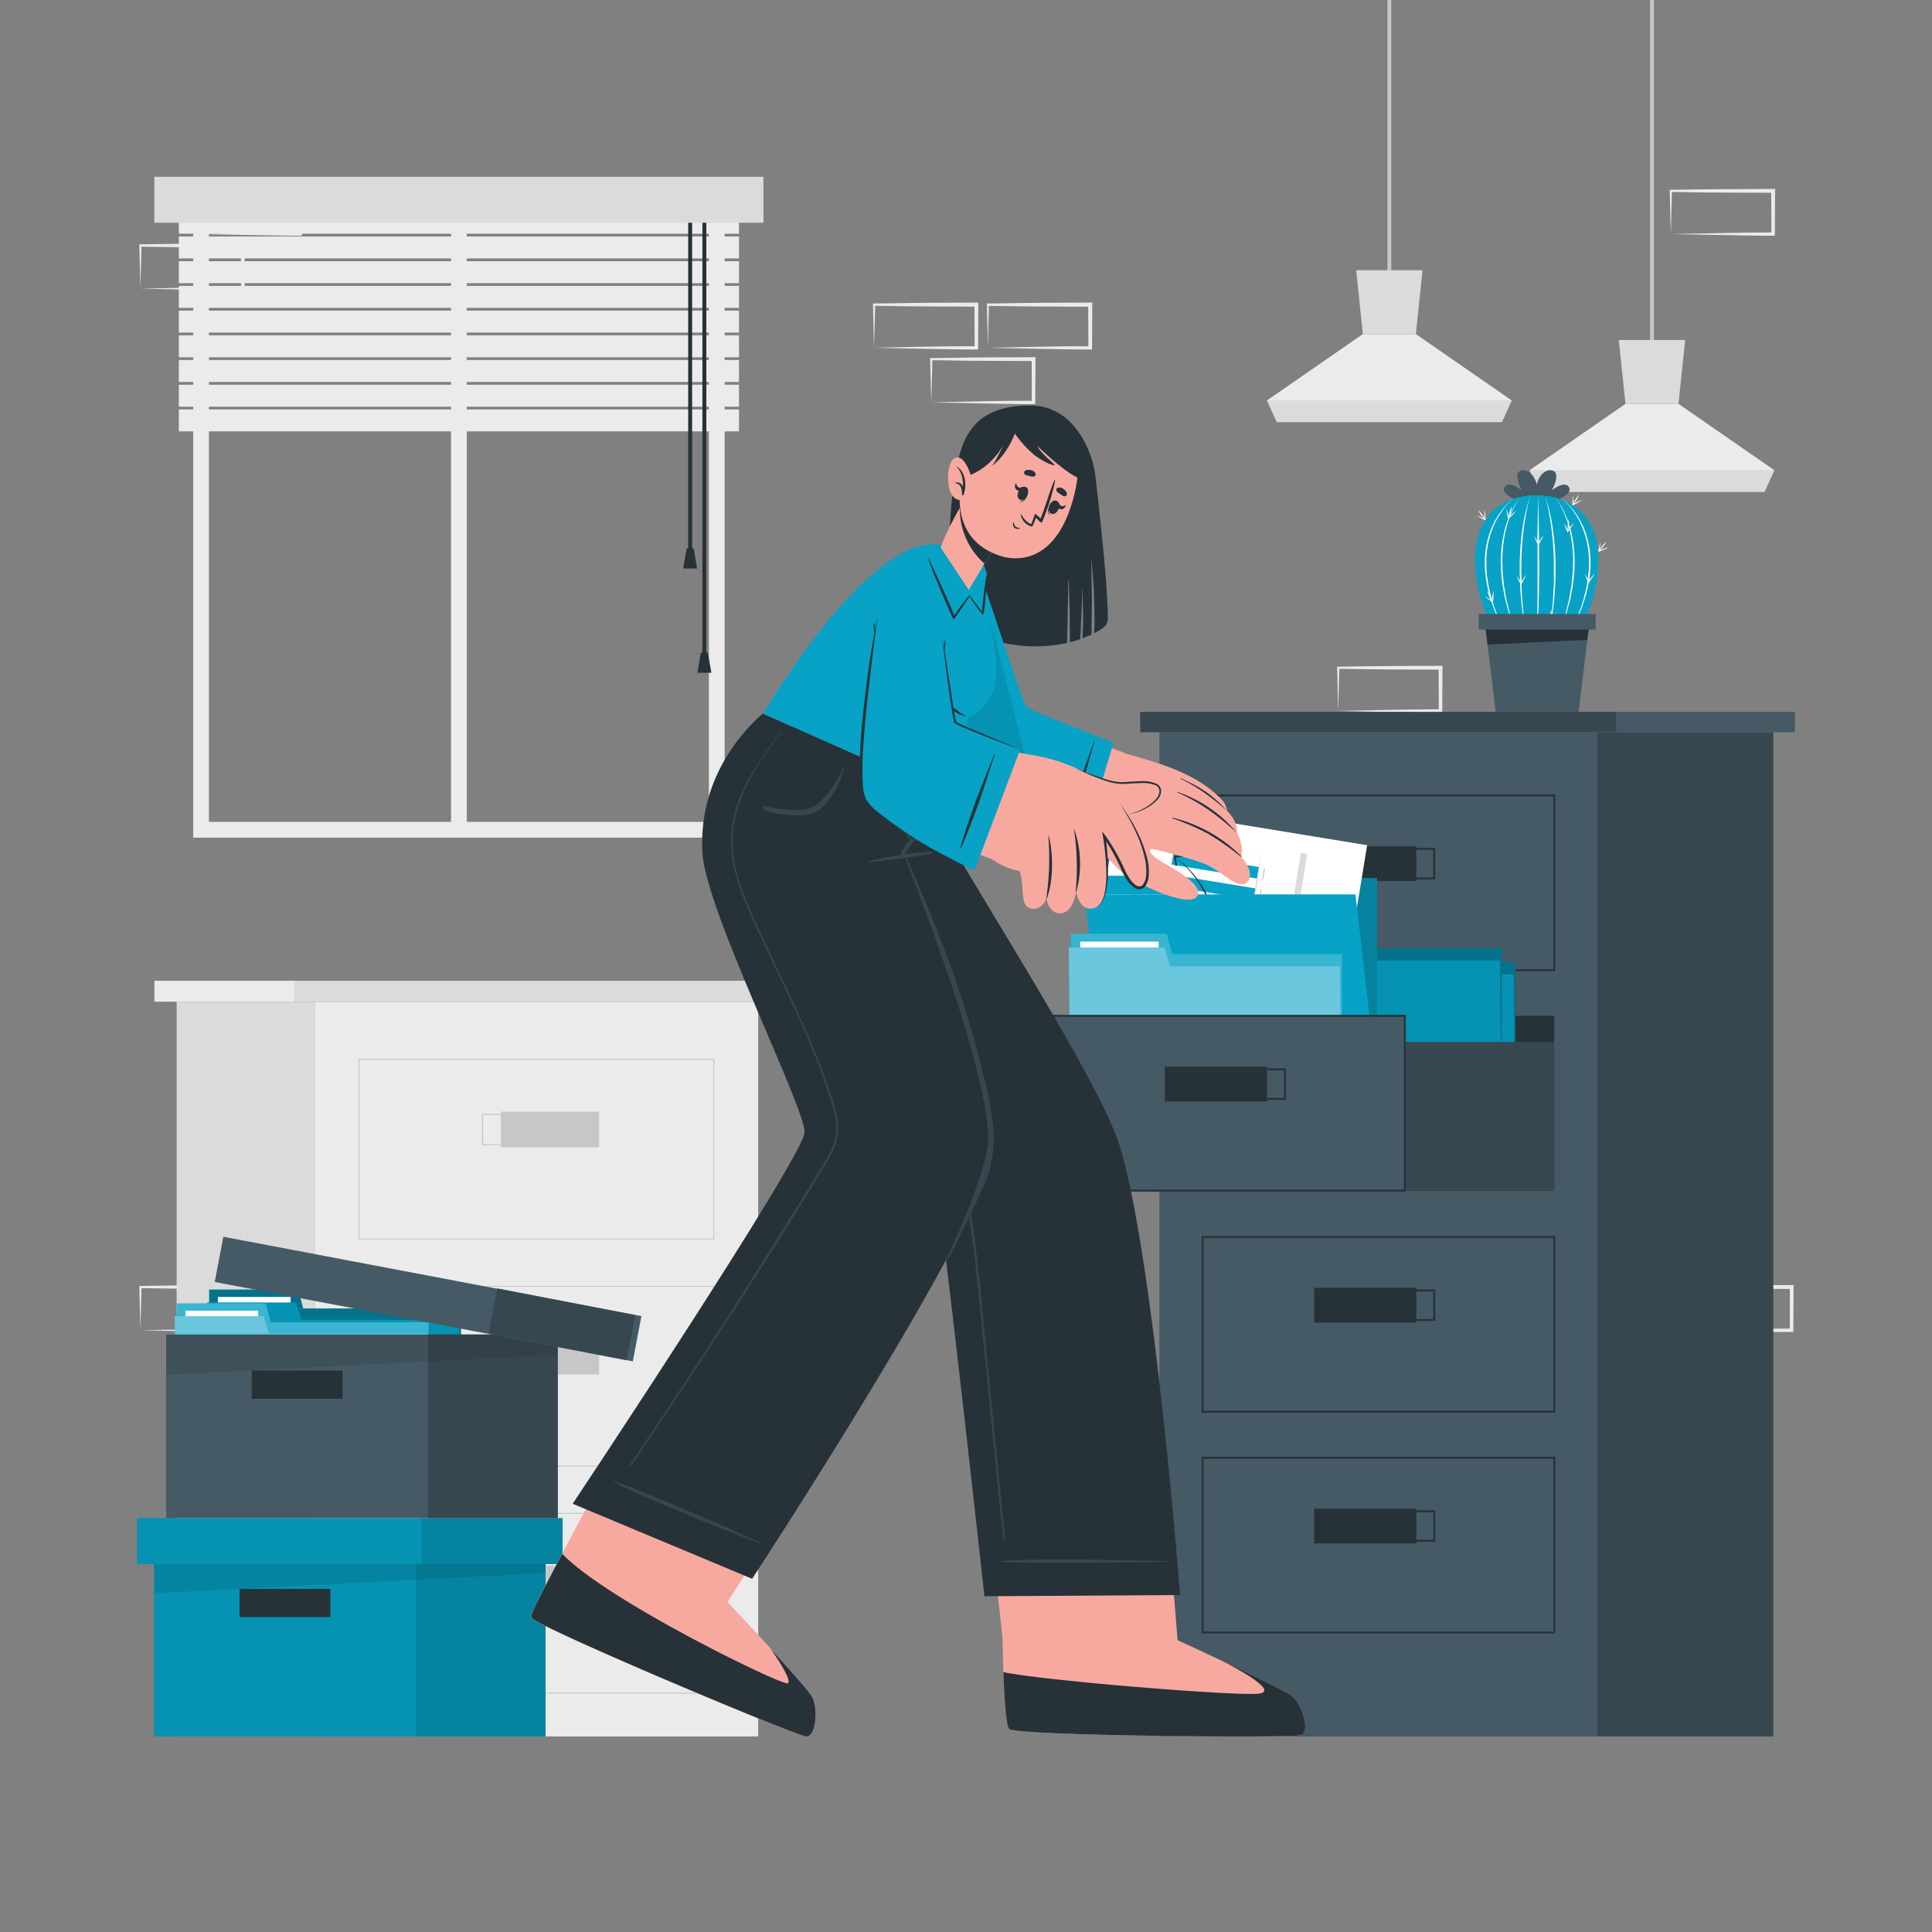 <svg xmlns="http://www.w3.org/2000/svg" viewBox="0 0 500 500"><rect x="0" y="0" width="500" height="500" fill="#808080" stroke="none"/><g id="freepik--background-complete--inject-5"><path d="M422.41,330.16l13.35-.28,6.58-.11c2.19,0,4.37,0,6.55,0l-.45.44L448.39,319l.5.5-13.24-.06c-4.42,0-8.83-.11-13.24-.17l.27-.27c0,1.83-.09,3.67-.13,5.54Zm0,0-.15-5.54c0-1.86-.11-3.75-.13-5.65v-.27h.28c4.41-.05,8.82-.16,13.24-.17l13.24-.06h.5v.5l-.06,11.19v.45h-.44c-2.23,0-4.47,0-6.7-.06l-6.66-.11Z" style="fill:#ebebeb"></path><path d="M437.18,344.27l13.35-.28,6.58-.11c2.19-.05,4.37,0,6.55-.05l-.45.44,0-11.19.5.5-13.24-.06c-4.41,0-8.83-.12-13.24-.17l.27-.27c0,1.83-.08,3.67-.13,5.54Zm0,0-.14-5.54c-.05-1.86-.12-3.75-.13-5.65v-.27h.28c4.41-.05,8.83-.16,13.24-.17l13.24-.06h.5v.5l-.06,11.19v.45h-.44c-2.23,0-4.47,0-6.7-.06l-6.66-.11Z" style="fill:#ebebeb"></path><path d="M226.2,90l13.36-.28,6.58-.11c2.19,0,4.36,0,6.54,0l-.44.44-.05-11.19.49.5-13.24-.06c-4.41,0-8.82-.11-13.24-.17l.28-.27c0,1.83-.09,3.67-.13,5.54Zm0,0-.14-5.53c0-1.87-.11-3.76-.13-5.66v-.27h.27c4.42,0,8.83-.16,13.24-.17l13.24-.06h.51v.5L253.13,90v.45h-.45c-2.23,0-4.46,0-6.69-.06l-6.66-.11Z" style="fill:#ebebeb"></path><path d="M241,104.13l13.35-.28,6.58-.11c2.19,0,4.36,0,6.55,0l-.45.44L267,92.94l.5.5-13.24-.06c-4.42,0-8.83-.11-13.24-.17l.27-.27c0,1.83-.09,3.67-.13,5.54Zm0,0-.15-5.54c0-1.86-.11-3.75-.13-5.65v-.27H241c4.41,0,8.82-.16,13.24-.17l13.24-.06h.5v.5l-.06,11.19v.45h-.44c-2.24,0-4.47,0-6.7-.06l-6.66-.11Z" style="fill:#ebebeb"></path><path d="M255.69,90,269,89.74l6.58-.11c2.19,0,4.37,0,6.55,0l-.45.44-.05-11.19.5.5-13.24-.06c-4.41,0-8.83-.11-13.24-.17l.27-.27c0,1.83-.08,3.67-.13,5.54Zm0,0-.14-5.53c-.05-1.87-.12-3.76-.13-5.66v-.27h.28c4.41,0,8.83-.16,13.24-.17l13.24-.06h.5v.5L282.62,90v.45h-.44c-2.23,0-4.47,0-6.69-.06l-6.67-.11Z" style="fill:#ebebeb"></path><path d="M36.34,344.27,49.7,344l6.58-.11c2.18-.05,4.36,0,6.54-.05l-.44.44-.06-11.19.5.5-13.24-.06c-4.41,0-8.83-.12-13.24-.17l.27-.27c0,1.83-.08,3.67-.13,5.54Zm0,0-.14-5.54c-.05-1.86-.11-3.75-.13-5.65v-.27h.27c4.41-.05,8.83-.16,13.24-.17l13.24-.06h.5v.5l0,11.19v.45h-.45c-2.23,0-4.47,0-6.69-.06l-6.66-.11Z" style="fill:#ebebeb"></path><path d="M346.32,184l13.36-.28,6.58-.11c2.19,0,4.36,0,6.55-.06l-.45.45-.05-11.19.5.5-13.24-.06c-4.42,0-8.83-.12-13.25-.17l.28-.27c0,1.83-.09,3.67-.13,5.54Zm0,0-.14-5.54c0-1.86-.11-3.75-.13-5.65v-.27h.27c4.42-.05,8.83-.16,13.25-.17l13.24-.06h.5v.5L373.25,184v.45h-.44c-2.24,0-4.47,0-6.7-.06l-6.66-.11Z" style="fill:#ebebeb"></path><path d="M51.11,60.59l13.36-.28,6.58-.11c2.19-.05,4.36,0,6.54-.05l-.44.44L77.09,49.4l.5.5-13.24-.06c-4.41,0-8.82-.11-13.24-.17l.28-.27c0,1.83-.09,3.68-.14,5.54Zm0,0L51,55.06c0-1.87-.11-3.76-.13-5.66v-.27h.27c4.42-.05,8.83-.16,13.24-.16l13.24-.07h.51v.5l0,11.19V61h-.45c-2.23,0-4.47,0-6.69-.06l-6.66-.11Z" style="fill:#ebebeb"></path><path d="M36.34,74.7l13.36-.28,6.58-.11c2.18,0,4.36,0,6.54,0l-.44.44-.06-11.19.5.5L49.58,64c-4.41,0-8.83-.11-13.24-.17l.27-.27c0,1.83-.08,3.67-.13,5.54Zm0,0-.14-5.53c-.05-1.87-.11-3.76-.13-5.66v-.27h.27c4.41-.05,8.83-.16,13.24-.16L62.82,63h.5v.5l0,11.19v.45h-.45c-2.23,0-4.47,0-6.69-.06L49.47,75Z" style="fill:#ebebeb"></path><path d="M432.41,60.59l13.35-.28,6.58-.11c2.19-.05,4.37,0,6.55-.05l-.45.44-.05-11.19.5.5-13.24-.06c-4.42,0-8.83-.11-13.24-.17l.27-.27c0,1.83-.09,3.68-.13,5.54Zm0,0-.15-5.53c0-1.87-.11-3.76-.13-5.66v-.27h.28c4.41-.05,8.82-.16,13.24-.16l13.24-.07h.5v.5l-.06,11.19V61h-.44c-2.23,0-4.47,0-6.7-.06l-6.66-.11Z" style="fill:#ebebeb"></path><rect x="427.03" width="1" height="91.16" style="fill:#c7c7c7"></rect><polygon points="395.88 121.68 398.42 127.27 456.65 127.27 459.19 121.68 434.4 104.52 420.67 104.52 395.88 121.68" style="fill:#ebebeb"></polygon><polygon points="418.94 87.99 420.67 104.52 434.4 104.52 436.12 87.99 418.94 87.99" style="fill:#dbdbdb"></polygon><polygon points="395.88 121.68 398.43 127.28 456.65 127.28 459.19 121.68 395.88 121.68" style="fill:#dbdbdb"></polygon><rect x="359.06" width="1" height="73.1" style="fill:#c7c7c7"></rect><polygon points="327.91 103.62 330.45 109.22 388.68 109.22 391.22 103.62 366.43 86.46 352.7 86.46 327.91 103.62" style="fill:#ebebeb"></polygon><polygon points="350.98 69.93 352.7 86.46 366.43 86.46 368.15 69.93 350.98 69.93" style="fill:#dbdbdb"></polygon><polygon points="327.91 103.62 330.46 109.22 388.68 109.22 391.22 103.62 327.91 103.62" style="fill:#dbdbdb"></polygon><rect x="81.45" y="259.24" width="114.78" height="190.15" transform="translate(277.67 708.64) rotate(180)" style="fill:#ebebeb"></rect><rect x="76.34" y="253.83" width="125" height="5.42" transform="translate(277.67 513.07) rotate(180)" style="fill:#dbdbdb"></rect><rect x="39.95" y="253.83" width="36.38" height="5.42" transform="translate(116.29 513.07) rotate(180)" style="fill:#ebebeb"></rect><rect x="45.71" y="259.24" width="35.73" height="190.15" transform="translate(127.16 708.64) rotate(180)" style="fill:#dbdbdb"></rect><path d="M184.86,379.55H92.81V332.79h92.05Zm-91.8-.25h91.55V333H93.06Z" style="fill:#c7c7c7"></path><rect x="129.62" y="346.45" width="25.42" height="9.26" transform="translate(284.66 702.16) rotate(180)" style="fill:#c7c7c7"></rect><path d="M150.4,355.14H124.73V347H150.4ZM125,354.89h25.17v-7.62H125Z" style="fill:#c7c7c7"></path><path d="M184.86,438.31H92.81V391.55h92.05Zm-91.8-.25h91.55V391.8H93.06Z" style="fill:#c7c7c7"></path><rect x="129.62" y="405.21" width="25.42" height="9.26" transform="translate(284.66 819.68) rotate(180)" style="fill:#c7c7c7"></rect><path d="M150.4,413.9H124.73v-8.12H150.4ZM125,413.65h25.17V406H125Z" style="fill:#c7c7c7"></path><path d="M184.86,320.79H92.81V274h92.05Zm-91.8-.25h91.55V274.28H93.06Z" style="fill:#c7c7c7"></path><rect x="129.62" y="287.69" width="25.42" height="9.26" transform="translate(284.66 584.64) rotate(180)" style="fill:#c7c7c7"></rect><path d="M150.4,296.38H124.73v-8.11H150.4ZM125,296.13h25.17v-7.61H125Z" style="fill:#c7c7c7"></path><path d="M187.54,216.78H50V46.56H187.54ZM54.07,212.7H183.46V50.64H54.07Z" style="fill:#ebebeb"></path><rect x="116.73" y="51.71" width="4.08" height="163.04" style="fill:#ebebeb"></rect><rect x="46.29" y="54.81" width="144.96" height="5.68" style="fill:#ebebeb"></rect><rect x="46.29" y="61.2" width="144.96" height="5.68" style="fill:#ebebeb"></rect><rect x="46.29" y="67.6" width="144.96" height="5.68" style="fill:#ebebeb"></rect><rect x="46.29" y="73.99" width="144.96" height="5.68" style="fill:#ebebeb"></rect><rect x="46.29" y="80.39" width="144.96" height="5.68" style="fill:#ebebeb"></rect><rect x="46.29" y="86.78" width="144.96" height="5.68" style="fill:#ebebeb"></rect><rect x="46.29" y="93.17" width="144.96" height="5.68" style="fill:#ebebeb"></rect><rect x="46.29" y="99.57" width="144.96" height="5.68" style="fill:#ebebeb"></rect><rect x="46.29" y="105.96" width="144.96" height="5.68" style="fill:#ebebeb"></rect><rect x="178.1" y="53.66" width="1.02" height="88.73" style="fill:#263238"></rect><polygon points="180.42 147.14 176.8 147.14 177.71 141.94 179.52 141.94 180.42 147.14" style="fill:#263238"></polygon><rect x="181.78" y="53.66" width="1.02" height="116.63" style="fill:#263238"></rect><polygon points="184.1 174.11 180.48 174.11 181.38 168.91 183.19 168.91 184.1 174.11" style="fill:#263238"></polygon><rect x="39.95" y="45.76" width="157.62" height="11.89" style="fill:#dbdbdb"></rect></g><g id="freepik--filling-cabinet--inject-5"><rect x="300.05" y="189.5" width="113.35" height="259.9" style="fill:#455a64"></rect><rect x="295.08" y="184.23" width="123.28" height="5.27" style="fill:#37474f"></rect><rect x="418.37" y="184.23" width="46.17" height="5.27" style="fill:#455a64"></rect><rect x="413.4" y="189.5" width="45.53" height="259.9" style="fill:#37474f"></rect><path d="M402.48,365.6H311V319.87h91.51Zm-91-.5H402V320.37H311.47Z" style="fill:#263238"></path><rect x="340.1" y="333.29" width="26.45" height="9" style="fill:#263238"></rect><path d="M371.43,341.87H344.48v-8.15h26.95Zm-26.45-.5h25.95v-7.15H345Z" style="fill:#263238"></path><path d="M402.48,422.74H311V377h91.51Zm-91-.5H402V377.51H311.47Z" style="fill:#263238"></path><rect x="340.1" y="390.43" width="26.45" height="9" style="fill:#263238"></rect><path d="M371.43,399H344.48v-8.14h26.95ZM345,398.5h25.95v-7.14H345Z" style="fill:#263238"></path><path d="M402.48,251.32H311V205.6h91.51Zm-91-.5H402V206.1H311.47Z" style="fill:#263238"></path><rect x="340.1" y="219.01" width="26.45" height="9" style="fill:#263238"></rect><path d="M371.43,227.59H344.48v-8.15h26.95Zm-26.45-.5h25.95v-7.15H345Z" style="fill:#263238"></path><rect x="350.64" y="267.64" width="12.34" height="5.2" style="fill:#fff"></rect><rect x="350.64" y="268.79" width="12.34" height="0.5" style="fill:#07A2C6"></rect><rect x="350.64" y="271.18" width="12.34" height="0.5" style="fill:#07A2C6"></rect><rect x="322.01" y="262.9" width="80.22" height="45.23" style="fill:#263238"></rect><rect x="322.05" y="249.03" width="70.14" height="50.84" style="fill:#07A2C6"></rect><polygon points="346.83 243.76 322.05 243.76 322.05 249.03 348.26 249.03 346.83 243.76" style="fill:#07A2C6"></polygon><g style="opacity:0.3"><rect x="322.05" y="249.03" width="70.14" height="50.84"></rect><polygon points="346.83 243.76 322.05 243.76 322.05 249.03 348.26 249.03 346.83 243.76"></polygon></g><rect x="324.48" y="245.82" width="20.27" height="3.06" style="fill:#fff"></rect><polygon points="392.19 299.87 322.05 299.87 321.54 252.18 391.68 252.18 392.19 299.87" style="fill:#07A2C6"></polygon><polygon points="346.27 247.35 321.49 247.35 321.54 252.18 347.75 252.18 346.27 247.35" style="fill:#07A2C6"></polygon><g style="opacity:0.1"><polygon points="392.19 299.87 322.05 299.87 321.54 252.18 391.68 252.18 392.19 299.87"></polygon><polygon points="346.27 247.35 321.49 247.35 321.54 252.18 347.75 252.18 346.27 247.35"></polygon></g><rect x="318.54" y="245.44" width="70.14" height="50.84" style="fill:#07A2C6"></rect><polygon points="343.32 240.18 318.54 240.18 318.54 245.44 344.74 245.44 343.32 240.18" style="fill:#07A2C6"></polygon><g style="opacity:0.3"><rect x="318.54" y="245.44" width="70.14" height="50.84"></rect><polygon points="343.32 240.18 318.54 240.18 318.54 245.44 344.74 245.44 343.32 240.18"></polygon></g><rect x="320.97" y="242.23" width="20.27" height="3.06" style="fill:#fff"></rect><polygon points="388.68 296.28 318.54 296.28 318.03 248.59 388.17 248.59 388.68 296.28" style="fill:#07A2C6"></polygon><polygon points="342.76 243.77 317.98 243.77 318.03 248.59 344.24 248.59 342.76 243.77" style="fill:#07A2C6"></polygon><g style="opacity:0.1"><polygon points="388.68 296.28 318.54 296.28 318.03 248.59 388.17 248.59 388.68 296.28"></polygon><polygon points="342.76 243.77 317.98 243.77 318.03 248.59 344.24 248.59 342.76 243.77"></polygon></g><rect x="286.25" y="227.25" width="70.14" height="50.84" style="fill:#07A2C6"></rect><polygon points="311.03 221.99 286.25 221.99 286.25 227.25 312.45 227.25 311.03 221.99" style="fill:#07A2C6"></polygon><g style="opacity:0.2"><rect x="286.25" y="227.25" width="70.14" height="50.84"></rect><polygon points="311.03 221.99 286.25 221.99 286.25 227.25 312.45 227.25 311.03 221.99"></polygon></g><rect x="288.69" y="223.58" width="20.27" height="3.06" style="fill:#fff"></rect><rect x="292.12" y="205.93" width="50.82" height="65.24" transform="translate(30.79 513.35) rotate(-80.7)" style="fill:#fff"></rect><polygon points="295.9 255.13 299.06 235.53 302.31 215.94 299.15 235.54 295.9 255.13" style="fill:#c7c7c7"></polygon><polygon points="297.49 255.39 300.65 235.79 303.91 216.21 300.75 235.81 297.49 255.39" style="fill:#c7c7c7"></polygon><polygon points="299.09 255.65 302.25 236.05 305.51 216.47 302.35 236.07 299.09 255.65" style="fill:#c7c7c7"></polygon><polygon points="300.69 255.91 303.85 236.31 307.11 216.73 303.95 236.33 300.69 255.91" style="fill:#c7c7c7"></polygon><polygon points="302.29 256.18 305.45 236.57 308.71 216.99 305.55 236.59 302.29 256.18" style="fill:#c7c7c7"></polygon><polygon points="303.88 256.44 307.05 236.84 310.3 217.25 307.14 236.85 303.88 256.44" style="fill:#c7c7c7"></polygon><polygon points="305.48 256.7 308.64 237.1 311.9 217.51 308.74 237.12 305.48 256.7" style="fill:#c7c7c7"></polygon><polygon points="307.08 256.96 310.24 237.36 313.5 217.78 310.34 237.38 307.08 256.96" style="fill:#c7c7c7"></polygon><polygon points="308.68 257.22 311.84 237.62 315.1 218.04 311.94 237.64 308.68 257.22" style="fill:#c7c7c7"></polygon><polygon points="310.28 257.48 313.44 237.88 316.69 218.3 313.54 237.9 310.28 257.48" style="fill:#c7c7c7"></polygon><polygon points="311.87 257.75 315.03 238.15 318.29 218.56 315.13 238.16 311.87 257.75" style="fill:#c7c7c7"></polygon><polygon points="313.47 258.01 316.63 238.41 319.89 218.82 316.73 238.42 313.47 258.01" style="fill:#c7c7c7"></polygon><polygon points="315.07 258.27 318.23 238.67 321.49 219.09 318.33 238.69 315.07 258.27" style="fill:#c7c7c7"></polygon><polygon points="316.67 258.53 319.83 238.93 323.09 219.35 319.93 238.95 316.67 258.53" style="fill:#c7c7c7"></polygon><polygon points="318.27 258.79 321.43 239.19 324.68 219.61 321.52 239.21 318.27 258.79" style="fill:#c7c7c7"></polygon><rect x="316.19" y="249.52" width="3.01" height="6.8" transform="translate(16.74 525.55) rotate(-80.7)" style="fill:#07A2C6"></rect><rect x="315.31" y="241.9" width="3.01" height="10.42" transform="translate(21.74 519.82) rotate(-80.7)" style="fill:#07A2C6"></rect><rect x="314.21" y="234.04" width="3.01" height="14.48" transform="translate(26.58 513.84) rotate(-80.7)" style="fill:#07A2C6"></rect><rect x="314.25" y="227.51" width="3.01" height="16.22" transform="translate(32.19 509.14) rotate(-80.7)" style="fill:#07A2C6"></rect><rect x="313.62" y="220.19" width="3.01" height="19.33" transform="translate(37.35 503.68) rotate(-80.7)" style="fill:#07A2C6"></rect><rect x="313.01" y="212.9" width="3.01" height="22.39" transform="translate(42.52 498.24) rotate(-80.7)" style="fill:#07A2C6"></rect><path d="M295,253.88l6.35,1,6.35,1q6.35,1,12.68,2l-.21.15,1.55-9.53,1.58-9.52,1.63-9.52,1.67-9.52-1.46,9.55-1.5,9.54-1.53,9.54-1.57,9.52,0,.19-.19,0c-4.22-.7-8.45-1.4-12.67-2.13L301.27,255Z" style="fill:#c7c7c7"></path><rect x="321.02" y="253.57" width="3.01" height="0.27" transform="matrix(0.16, -0.99, 0.99, 0.16, 20.02, 530.98)" style="fill:#c7c7c7"></rect><rect x="321.92" y="248.06" width="3.01" height="0.27" transform="translate(26.21 527.25) rotate(-80.7)" style="fill:#c7c7c7"></rect><rect x="322.82" y="242.55" width="3.01" height="0.27" transform="matrix(0.16, -0.99, 0.99, 0.16, 32.41, 523.52)" style="fill:#c7c7c7"></rect><rect x="323.73" y="237.04" width="3.01" height="0.27" transform="translate(38.61 519.79) rotate(-80.7)" style="fill:#c7c7c7"></rect><rect x="324.63" y="231.52" width="3.01" height="0.27" transform="translate(44.81 516.06) rotate(-80.7)" style="fill:#c7c7c7"></rect><rect x="325.53" y="226.01" width="3.01" height="0.27" transform="translate(51 512.33) rotate(-80.7)" style="fill:#c7c7c7"></rect><path d="M315,253.66a36.12,36.12,0,0,0,.38-4.39,43.26,43.26,0,0,0-.07-4.41,37.12,37.12,0,0,0-1.53-8.63,29.7,29.7,0,0,0-3.69-7.93l-.3-.46-.32-.45-.66-.88c-.47-.56-.91-1.15-1.43-1.67a30.47,30.47,0,0,0-3.2-3l0,0A26.3,26.3,0,0,1,312.58,232a28.1,28.1,0,0,1,1.6,4.14,35.6,35.6,0,0,1,1.46,8.75A36.14,36.14,0,0,1,315,253.66Z" style="fill:#263238"></path><polygon points="306.38 221.31 306.42 221.74 304.31 221.92 304.64 224.01 304.21 224.07 303.81 221.53 306.38 221.31" style="fill:#263238"></polygon><rect x="313.43" y="240.44" width="41.4" height="1.68" transform="translate(626.25 -49.46) rotate(99.3)" style="fill:#dbdbdb"></rect><rect x="325.19" y="250.05" width="23.31" height="1.68" transform="translate(638.88 -40.97) rotate(99.3)" style="fill:#dbdbdb"></rect><rect x="281.63" y="233.75" width="23.31" height="1.68" transform="translate(572.19 -16.93) rotate(99.3)" style="fill:#dbdbdb"></rect><polygon points="356.2 278.09 286.07 278.09 280.66 231.47 350.79 231.47 356.2 278.09" style="fill:#07A2C6"></polygon><polygon points="304.88 226.64 280.1 226.64 280.66 231.47 306.86 231.47 304.88 226.64" style="fill:#07A2C6"></polygon><rect x="277.15" y="246.89" width="70.14" height="50.84" style="fill:#07A2C6"></rect><polygon points="301.93 241.62 277.14 241.62 277.14 246.89 303.35 246.89 301.93 241.62" style="fill:#07A2C6"></polygon><g style="opacity:0.2"><rect x="277.15" y="246.89" width="70.14" height="50.84" style="fill:#fff"></rect><polygon points="301.93 241.62 277.14 241.62 277.14 246.89 303.35 246.89 301.93 241.62" style="fill:#fff"></polygon></g><rect x="279.58" y="243.68" width="20.27" height="3.06" style="fill:#fff"></rect><polygon points="347.28 297.73 277.14 297.73 276.64 250.04 346.77 250.04 347.28 297.73" style="fill:#07A2C6"></polygon><polygon points="301.36 245.21 276.58 245.21 276.64 250.04 302.84 250.04 301.36 245.21" style="fill:#07A2C6"></polygon><g style="opacity:0.4"><polygon points="347.28 297.73 277.14 297.73 276.64 250.04 346.77 250.04 347.28 297.73" style="fill:#fff"></polygon><polygon points="301.36 245.21 276.58 245.21 276.64 250.04 302.84 250.04 301.36 245.21" style="fill:#fff"></polygon></g><rect x="272.58" y="262.9" width="91.01" height="45.23" style="fill:#455a64"></rect><path d="M363.83,308.38h-91.5V262.65h91.5Zm-91-.5h90.5V263.15h-90.5Z" style="fill:#263238"></path><rect x="301.45" y="276.06" width="26.45" height="9" style="fill:#263238"></rect><path d="M332.79,284.64h-27v-8.15h27Zm-26.46-.5h26V277h-26Z" style="fill:#263238"></path><rect x="363.78" y="269.68" width="38.45" height="38.45" style="fill:#37474f"></rect></g><g id="freepik--Plant--inject-5"><path d="M397.71,130.71c-3.13,0-9.46-2.46-8.39-4.52s4.32.58,4.46.66c-.1-.15-2.21-4.28-.33-5s3.79,1.27,4.26,3.56c.47-2.29,2.33-4.3,4.26-3.56s-.23,4.84-.33,5c.14-.08,3.42-2.69,4.46-.66S400.84,130.71,397.71,130.71Z" style="fill:#455a64"></path><path d="M413.51,147.59a37,37,0,0,1-.8,5.13,22.19,22.19,0,0,1-3.71,8.81,31.17,31.17,0,0,1-22.65,0c-3.73-4.67-5.06-14.26-4.53-19.19,1-8.91,6.28-12.32,10.9-13.54h0a19.94,19.94,0,0,1,4.95-.63c4.53,0,14.5,1.63,15.85,14.17A27.08,27.08,0,0,1,413.51,147.59Z" style="fill:#07A2C6"></path><path d="M398,128.17c.13,3,.2,5.92.26,8.87s.07,5.92.08,8.88,0,5.92-.11,8.88a74.93,74.93,0,0,1-.62,8.86l.11-1.1.06-1.11c.05-.74.05-1.48.07-2.22,0-1.47.06-2.95.07-4.43,0-3,0-5.92,0-8.88v-8.87C398,134.09,398,131.13,398,128.17Z" style="fill:#fff"></path><path d="M396.08,128.23a37.47,37.47,0,0,0-1.06,4.3c-.29,1.44-.51,2.9-.69,4.36a84.12,84.12,0,0,0-.61,8.82l0,2.21c0,.74,0,1.48,0,2.22,0,1.47.14,2.94.2,4.42,0,.73.11,1.47.17,2.2l.2,2.21.5,4.4c-.24-1.46-.48-2.92-.7-4.38l-.25-2.2c-.08-.74-.18-1.47-.22-2.21-.12-1.48-.23-3-.26-4.43,0-.74-.06-1.48-.06-2.22v-2.22a77.21,77.21,0,0,1,.7-8.86A43.82,43.82,0,0,1,396.08,128.23Z" style="fill:#fff"></path><path d="M393.52,128.6a17.89,17.89,0,0,0-2.25,3.91c-.14.34-.31.68-.44,1l-.38,1.06-.19.53-.15.55-.3,1.08a34.94,34.94,0,0,0-1,8.93l.05,2.25.22,2.25.11,1.12c0,.37.13.74.19,1.11l.38,2.23a10.26,10.26,0,0,0,.24,1.1l.27,1.1.53,2.2,1.34,4.32c-.52-1.42-1-2.84-1.53-4.27l-.59-2.19-.29-1.1a10.38,10.38,0,0,1-.27-1.1l-.42-2.23c-.07-.38-.14-.75-.2-1.12l-.12-1.13-.24-2.26-.07-2.28a33.83,33.83,0,0,1,1.13-9l.33-1.09c.06-.18.11-.36.17-.54l.2-.53.41-1.06c.15-.35.32-.69.47-1A17.31,17.31,0,0,1,393.52,128.6Z" style="fill:#fff"></path><path d="M391.63,129.11a16.51,16.51,0,0,0-3.06,3.4,19.71,19.71,0,0,0-2.18,4,23.19,23.19,0,0,0-1.72,8.9c0,.77,0,1.53.06,2.29s.12,1.52.25,2.27l.17,1.13.24,1.12c.07.38.15.75.25,1.12l.28,1.11c.19.74.43,1.46.65,2.2l.77,2.16.85,2.13.93,2.11a45.84,45.84,0,0,1-3.5-8.52c-.19-.74-.43-1.48-.57-2.23l-.24-1.13-.19-1.15c-.14-.76-.18-1.53-.27-2.29s-.1-1.55-.08-2.32a23.09,23.09,0,0,1,1.84-9,19.94,19.94,0,0,1,2.3-4,19.35,19.35,0,0,1,1.5-1.76A13.08,13.08,0,0,1,391.63,129.11Z" style="fill:#fff"></path><path d="M399.81,128.25a43.82,43.82,0,0,1,2.06,8.62,75.19,75.19,0,0,1,.7,8.86V148c0,.74,0,1.48-.06,2.22,0,1.48-.14,3-.26,4.43,0,.74-.14,1.47-.22,2.21l-.25,2.2c-.22,1.47-.45,2.93-.7,4.38l.5-4.4.2-2.21c.07-.73.14-1.47.17-2.2.07-1.48.19-3,.2-4.42,0-.74,0-1.48,0-2.21l0-2.22a81.5,81.5,0,0,0-.61-8.82c-.18-1.46-.4-2.92-.69-4.36A37.47,37.47,0,0,0,399.81,128.25Z" style="fill:#fff"></path><path d="M402.37,128.62a17.54,17.54,0,0,1,2.43,3.82c.15.35.32.69.47,1l.41,1.06.2.53c.06.18.11.36.17.55l.33,1.08a33.83,33.83,0,0,1,1.13,9l-.07,2.28-.24,2.26-.12,1.13c-.06.37-.13.74-.2,1.12l-.42,2.23a10.34,10.34,0,0,1-.26,1.1l-.3,1.1-.59,2.19c-.51,1.43-1,2.86-1.53,4.27l1.34-4.32.53-2.2.27-1.1a10.26,10.26,0,0,0,.24-1.1l.38-2.23c.06-.37.14-.74.19-1.11l.11-1.12.22-2.25.05-2.25a34.94,34.94,0,0,0-1-8.93l-.3-1.08c0-.18-.09-.37-.15-.54l-.19-.54-.38-1.06c-.13-.35-.3-.69-.44-1A17.89,17.89,0,0,0,402.37,128.62Z" style="fill:#fff"></path><path d="M404.26,129.13a13.84,13.84,0,0,1,1.73,1.52,20.69,20.69,0,0,1,1.49,1.76,20.47,20.47,0,0,1,2.31,4,23.09,23.09,0,0,1,1.83,9c0,.78,0,1.55-.07,2.32s-.14,1.54-.28,2.29l-.18,1.15-.25,1.13c-.14.75-.37,1.49-.57,2.23a45.84,45.84,0,0,1-3.5,8.52l.93-2.1.85-2.14.77-2.16c.22-.73.46-1.46.65-2.2l.28-1.11c.1-.37.18-.74.26-1.12l.23-1.12.17-1.13c.13-.75.17-1.51.26-2.27s.08-1.52.05-2.28a23.06,23.06,0,0,0-1.72-8.91,19.71,19.71,0,0,0-2.18-4A16.51,16.51,0,0,0,404.26,129.13Z" style="fill:#fff"></path><path d="M397,138.75a21.72,21.72,0,0,1,1.31,2H398c.22-.4.46-.79.7-1.18l.37-.57c.14-.19.26-.38.41-.56l-.28.63-.3.61c-.21.41-.43.81-.66,1.21l-.12.2-.12-.2A20.88,20.88,0,0,1,397,138.75Z" style="fill:#fff"></path><path d="M398,137.72a8.49,8.49,0,0,1,.1,3.07,8.49,8.49,0,0,1-.1-3.07Z" style="fill:#fff"></path><path d="M407.2,128.26a20.82,20.82,0,0,1,0,2.37l-.2-.13,1.23-.61.63-.28.64-.25c-.19.14-.38.26-.57.38l-.59.35c-.4.23-.8.45-1.21.65l-.21.11v-.23A18.7,18.7,0,0,1,407.2,128.26Z" style="fill:#fff"></path><path d="M408.67,128a7.43,7.43,0,0,1-.67,1.39,7.9,7.9,0,0,1-.91,1.24,7.65,7.65,0,0,1,.67-1.38A7.82,7.82,0,0,1,408.67,128Z" style="fill:#fff"></path><path d="M404.75,135.34a21,21,0,0,1,1.07,2.12l-.24,0c.27-.37.55-.74.83-1.09.15-.18.29-.36.44-.53s.3-.35.47-.51c-.11.2-.24.4-.35.6s-.25.38-.38.57c-.25.38-.51.76-.79,1.12l-.14.19-.09-.22A18.37,18.37,0,0,1,404.75,135.34Z" style="fill:#fff"></path><path d="M406,134.45a8.81,8.81,0,0,1,0,1.54,8,8,0,0,1-.27,1.52,8.47,8.47,0,0,1,.26-3.06Z" style="fill:#fff"></path><path d="M400.3,158.73a23.21,23.21,0,0,1,1.31,2h-.24c.22-.4.45-.79.7-1.18.12-.19.24-.38.37-.57s.26-.38.41-.56l-.28.63c-.1.21-.2.41-.31.62-.21.4-.42.8-.65,1.2l-.12.21-.12-.21A19.87,19.87,0,0,1,400.3,158.73Z" style="fill:#fff"></path><path d="M401.39,157.7a8.89,8.89,0,0,1,.19,1.53,8,8,0,0,1-.09,1.54,8.49,8.49,0,0,1-.1-3.07Z" style="fill:#fff"></path><path d="M389.88,131.75a16.44,16.44,0,0,1,.68,2.27l-.22-.07c.33-.32.66-.62,1-.93l.52-.44.55-.42c-.14.18-.3.35-.45.53s-.31.33-.47.5c-.31.33-.64.65-1,1l-.18.16-.05-.23A20.3,20.3,0,0,1,389.88,131.75Z" style="fill:#fff"></path><path d="M391.22,131.09a6.92,6.92,0,0,1-.26,1.51,6.81,6.81,0,0,1-.53,1.45,7.79,7.79,0,0,1,.26-1.52A7.55,7.55,0,0,1,391.22,131.09Z" style="fill:#fff"></path><path d="M414.21,140.28a20.58,20.58,0,0,1-.25,2.35l-.19-.15c.43-.17.86-.32,1.29-.46l.66-.21.67-.17-.62.31-.63.28c-.42.18-.84.35-1.27.51l-.22.08,0-.23A18.35,18.35,0,0,1,414.21,140.28Z" style="fill:#fff"></path><path d="M415.7,140.18a8.56,8.56,0,0,1-1.88,2.43,8.56,8.56,0,0,1,1.88-2.43Z" style="fill:#fff"></path><path d="M392.44,149a21.11,21.11,0,0,1,1.33,2h-.24c.22-.4.45-.8.69-1.19.12-.19.24-.39.37-.58s.25-.38.39-.56q-.12.31-.27.63c-.09.21-.19.42-.29.62-.21.41-.42.81-.65,1.21l-.12.21-.12-.21A21.93,21.93,0,0,1,392.44,149Z" style="fill:#fff"></path><path d="M393.52,148a7.12,7.12,0,0,1,.2,1.52,7.2,7.2,0,0,1-.07,1.54,7.12,7.12,0,0,1-.2-1.52A7.23,7.23,0,0,1,393.52,148Z" style="fill:#fff"></path><path d="M384.26,154.22a18.79,18.79,0,0,1,2,1.32l-.22.09c.05-.45.12-.91.19-1.36,0-.22.08-.45.13-.67s.09-.45.16-.67c0,.23,0,.46,0,.68s0,.46,0,.69c0,.46-.09.91-.15,1.36l0,.24-.19-.14C385.44,155.27,384.83,154.77,384.26,154.22Z" style="fill:#fff"></path><path d="M384.88,152.85a8.09,8.09,0,0,1,.76,1.34,7.43,7.43,0,0,1,.51,1.46,7.49,7.49,0,0,1-.77-1.34A8.11,8.11,0,0,1,384.88,152.85Z" style="fill:#fff"></path><path d="M382.24,133.44a20.93,20.93,0,0,1,2.18.92l-.2.14c0-.46-.06-.92-.07-1.37,0-.23,0-.46,0-.69s0-.46,0-.69c.05.23.08.45.12.68l.09.68c.05.46.09.91.11,1.37v.24l-.21-.11A20.81,20.81,0,0,1,382.24,133.44Z" style="fill:#fff"></path><path d="M382.58,132a8,8,0,0,1,1,1.18,7.31,7.31,0,0,1,.77,1.33,8.48,8.48,0,0,1-1-1.17A7.07,7.07,0,0,1,382.58,132Z" style="fill:#fff"></path><path d="M410.15,148.46a19.85,19.85,0,0,1,1.11,2.09l-.24,0c.26-.37.53-.74.81-1.1l.43-.54.45-.52c-.1.21-.22.4-.33.6l-.36.59c-.25.38-.51.76-.77,1.13l-.14.2-.1-.22A19.65,19.65,0,0,1,410.15,148.46Z" style="fill:#fff"></path><path d="M411.33,147.54a8,8,0,0,1,0,1.54,7.87,7.87,0,0,1-.23,1.52,8.16,8.16,0,0,1,.19-3.06Z" style="fill:#fff"></path><polygon points="384.37 161.75 411.26 161.75 408.55 184.23 387.08 184.23 384.37 161.75" style="fill:#455a64"></polygon><polygon points="384.37 161.75 384.98 166.82 410.8 165.58 411.26 161.75 384.37 161.75" style="fill:#263238"></polygon><rect x="382.68" y="158.9" width="30.27" height="4.02" style="fill:#455a64"></rect></g><g id="freepik--Boxes--inject-5"><rect x="39.86" y="401.89" width="101.34" height="47.5" style="fill:#07A2C6"></rect><rect x="39.86" y="401.89" width="101.34" height="47.5" style="fill:#020100;opacity:0.1"></rect><rect x="107.65" y="401.89" width="33.55" height="47.5" style="fill:#020100;opacity:0.1"></rect><polygon points="141.2 401.89 39.86 401.89 39.86 412.33 141.2 407.11 141.2 401.89" style="fill:#020100;opacity:0.1"></polygon><rect x="35.47" y="392.88" width="110.13" height="11.91" style="fill:#07A2C6"></rect><rect x="35.47" y="392.88" width="110.13" height="11.91" style="fill:#020100;opacity:0.1"></rect><rect x="109.13" y="392.88" width="36.46" height="11.91" style="fill:#020100;opacity:0.1"></rect><rect x="62.01" y="411.21" width="23.48" height="7.29" style="fill:#263238"></rect><rect x="54.13" y="338.63" width="65.17" height="47.24" style="fill:#07A2C6"></rect><polygon points="77.16 333.74 54.13 333.74 54.13 338.63 78.48 338.63 77.16 333.74" style="fill:#07A2C6"></polygon><g style="opacity:0.3"><rect x="54.13" y="338.63" width="65.17" height="47.24"></rect><polygon points="77.16 333.74 54.13 333.74 54.13 338.63 78.48 338.63 77.16 333.74"></polygon></g><rect x="56.39" y="335.65" width="18.83" height="2.85" style="fill:#fff"></rect><polygon points="119.3 385.87 54.13 385.87 53.66 341.56 118.82 341.56 119.3 385.87" style="fill:#07A2C6"></polygon><polygon points="76.63 337.08 53.61 337.08 53.66 341.56 78 341.56 76.63 337.08" style="fill:#07A2C6"></polygon><g style="opacity:0.1"><polygon points="119.3 385.87 54.13 385.87 53.66 341.56 118.82 341.56 119.3 385.87"></polygon><polygon points="76.63 337.08 53.61 337.08 53.66 341.56 78 341.56 76.63 337.08"></polygon></g><rect x="45.73" y="342.19" width="65.17" height="47.24" style="fill:#07A2C6"></rect><polygon points="68.76 337.3 45.73 337.3 45.73 342.19 70.08 342.19 68.76 337.3" style="fill:#07A2C6"></polygon><g style="opacity:0.2"><rect x="45.73" y="342.19" width="65.17" height="47.24" style="fill:#fff"></rect><polygon points="68.76 337.3 45.73 337.3 45.73 342.19 70.08 342.19 68.76 337.3" style="fill:#fff"></polygon></g><rect x="47.99" y="339.21" width="18.83" height="2.85" style="fill:#fff"></rect><polygon points="110.9 389.43 45.73 389.43 45.26 345.12 110.42 345.12 110.9 389.43" style="fill:#07A2C6"></polygon><polygon points="68.23 340.64 45.21 340.64 45.26 345.12 69.61 345.12 68.23 340.64" style="fill:#07A2C6"></polygon><g style="opacity:0.4"><polygon points="110.9 389.43 45.73 389.43 45.26 345.12 110.42 345.12 110.9 389.43" style="fill:#fff"></polygon><polygon points="68.23 340.64 45.21 340.64 45.26 345.12 69.61 345.12 68.23 340.64" style="fill:#fff"></polygon></g><rect x="43" y="345.37" width="101.34" height="47.5" style="fill:#455a64"></rect><rect x="110.78" y="345.37" width="33.55" height="47.5" style="fill:#37474f"></rect><polygon points="144.33 345.37 43 345.37 43 355.81 144.33 350.59 144.33 345.37" style="fill:#020100;opacity:0.1"></polygon><rect x="65.15" y="354.7" width="23.48" height="7.29" style="fill:#263238"></rect><rect x="55.72" y="330.23" width="110.13" height="11.91" transform="translate(64.65 -14.76) rotate(10.75)" style="fill:#455a64"></rect><rect x="128.74" y="337.1" width="36.46" height="11.91" transform="matrix(0.98, 0.19, -0.19, 0.98, 66.57, -21.39)" style="fill:#37474f"></rect></g><g id="freepik--Character--inject-5"><path d="M336.71,449.05c-2.46.8-72.81.18-75.48-1.54-1-.65-1.53-10.9-1.79-23.3-.05-2.68-5.37-45.85-5.37-45.85l47,.28,3.69,45.84s26.83,12.28,29.56,14.48S339.18,448.25,336.71,449.05Z" style="fill:#f7a9a0"></path><path d="M336.71,449.05c-2.46.8-72.81.18-75.48-1.54-.77-.49-1.25-6.49-1.56-14.78,9.1,2.09,60.25,6.29,66.13,5.58,5.68-.68-7.48-7.45-9.86-8.65,7.72,3.64,16.88,8.06,18.42,9.3C337.06,441.16,339.18,448.25,336.71,449.05Z" style="fill:#263238"></path><path d="M205.08,188.06s-12.3,17.86-5.53,37.26c11.55,33.14,40.88,70.43,41.79,74.69,2.12,10.06,13.43,113.1,13.43,113.1l50.63-.32s-6.72-87.4-15.64-116.27c-4.87-15.76-32.7-59-44.71-80-1.07-1.88,1.46-10,1.46-10Z" style="fill:#263238"></path><path d="M302.34,404c-8.16-.16-32.86-.84-43.74,0-.08,0-.08.14,0,.16,3.73.58,35.58.19,43.74,0A.12.12,0,0,0,302.34,404Z" style="fill:#37474f"></path><path d="M196.32,212.44c3.51,5.66,7.22,11.2,10.81,16.81s7.17,11.23,10.7,16.88q10.59,16.94,20.66,34.18A103.14,103.14,0,0,1,246.8,297a100.69,100.69,0,0,1,4.58,17.9c1,6.11,1.69,12.28,2.31,18.44q1,9.84,1.95,19.69,2,20.14,4,40.3c.16,1.64.32,3.29.47,4.94,0,.24-.41.28-.44,0-1.51-13.35-2.73-26.73-4.09-40.1q-1-10-2-20c-.63-6.18-1.22-12.37-2.1-18.53a123.29,123.29,0,0,0-3.78-17.94A86.57,86.57,0,0,0,240,284.26c-6.44-11.44-13.27-22.68-20.11-33.91s-13.84-22.6-21.06-33.72c-.89-1.38-1.79-2.74-2.72-4.1C196.07,212.43,196.25,212.33,196.32,212.44Z" style="fill:#37474f"></path><path d="M208.6,449.39c-2.59-.19-69.16-28.12-71-30.71a1,1,0,0,1-.09-.5c0-2.3,31.87-60.07,31.87-60.07L212.9,376l-24.67,38.61s20.26,21.46,22,24.52S211.18,449.57,208.6,449.39Z" style="fill:#f7a9a0"></path><path d="M210.19,439.15c1.68,3.06,1,10.42-1.59,10.24s-69.16-28.12-71-30.71a1,1,0,0,1-.09-.5c0-.75,3.42-7.42,8-16.06,9.44-17.81,23.87-44,23.87-44L212.9,376l-24.67,38.61s5.59,5.93,11.14,12l0,0C204.41,432.12,209.38,437.7,210.19,439.15Z" style="fill:#f7a9a0"></path><path d="M208.6,449.39c-2.59-.19-69.16-28.12-71-30.71a1,1,0,0,1-.09-.5c0-.75,3.42-7.42,8-16.06,11.49,12.09,56.83,34.13,58.32,33.51s-4.07-8.44-4.45-9c5,5.48,10,11.06,10.8,12.51C211.87,442.21,211.18,449.57,208.6,449.39Z" style="fill:#263238"></path><path d="M194.65,408.59l-46.44-19.42s59.52-89.43,60-96.06c.47-5.88-25.56-57.4-26.42-72.34-.94-16.11,7-28.48,15.58-36.11l49.09,21.78s-4.29,8.77-12.74,13.41c0,0,25.16,59.49,23.47,77.67S194.65,408.59,194.65,408.59Z" style="fill:#263238"></path><path d="M196.94,399.31c-6.41-2.87-4.53-2.14-11-4.93-3.15-1.37-23.9-10.31-27.09-11-.07,0-.12.11-.06.15,2.73,1.78,23.65,10.33,26.84,11.62,6.5,2.66,4.67,1.82,11.21,4.39C197,399.57,197.06,399.37,196.94,399.31Z" style="fill:#37474f"></path><path d="M241.08,220.33a96.38,96.38,0,0,0-16,2.52.16.16,0,0,0,0,.32c5.34-.68,10.74-1.25,16-2.21A.32.32,0,0,0,241.08,220.33Z" style="fill:#37474f"></path><path d="M235.49,217.34a23.11,23.11,0,0,0-1.71,2.47,6.36,6.36,0,0,0-1,2.14c0,.15.18.22.28.14a8.13,8.13,0,0,0,1.59-1.91c.55-.76,1.13-1.5,1.66-2.27A.5.5,0,0,0,235.49,217.34Z" style="fill:#37474f"></path><path d="M246.07,203.13c0-.09-.15-.17-.18-.08a71.39,71.39,0,0,1-3.46,7.81c-.59,1.19-4.32,7.57-6.7,6.17-.39-.23-.48-.66-.35-1.22a7.75,7.75,0,0,1,1.12-2c.82-1.32,1.58-2.67,2.26-4.05a35,35,0,0,0,2.9-8.08c0-.09-.13-.14-.17-.05a66.71,66.71,0,0,1-4.92,10.83c-1,1.65-3,3.94-.93,5s5.29-2.88,6-4A36.93,36.93,0,0,0,246.07,203.13Z" style="fill:#37474f"></path><path d="M234.53,221.79c1.75,3.82,3.28,7.63,4.91,11.44s3.08,7.49,4.53,11.28c2.91,7.64,5.52,15.43,7.79,23.29q1.68,5.83,3.07,11.75a84.39,84.39,0,0,1,2.19,12,31.57,31.57,0,0,1-1.16,12c-1.19,4-7.92,17.24-9.76,20.95-1.12,2.26-1.5,1.95-.95.81,1.55-3.25,10.78-22.9,10.6-31.21A62.69,62.69,0,0,0,254,282.21c-.88-4-1.88-7.95-3-11.89-2.14-7.75-4.71-15.35-7.36-22.95-1.48-4.25-3.08-8.47-4.59-12.71s-3.09-8.13-4.77-12.8A.1.1,0,0,1,234.53,221.79Z" style="fill:#37474f"></path><path d="M197.52,208.76c.88-.31,2.09.24,3,.4a25.41,25.41,0,0,0,3.47.39,24.7,24.7,0,0,0,3.44-.07,7.44,7.44,0,0,0,3.31-.83,16.52,16.52,0,0,0,4.25-4.41,25.76,25.76,0,0,0,3.35-5.71c0-.12.22,0,.18.09-.38,1.16-.67,2.34-1.15,3.49a22.86,22.86,0,0,1-1.66,3.08c-1.15,1.85-2.47,3.81-4.42,4.89s-4.66,1-6.92.88a27.16,27.16,0,0,1-3.9-.57c-.92-.21-2.48-.38-3.06-1.2A.29.29,0,0,1,197.52,208.76Z" style="fill:#37474f"></path><path d="M163,379.07q12.3-18.12,24.15-36.52t23.39-37.15c1.83-3,3.95-6,5.15-9.26,1.3-3.6.63-7.11-.47-10.66A178.11,178.11,0,0,0,208,266.39c-2.74-6.26-5.71-12.41-8.62-18.59s-6-12.28-8.14-18.71c-2.07-6.14-2.81-12.49-1.09-18.81s5.32-11.88,9.08-17.11c1-1.38,2-2.74,3-4.12.08-.1.24,0,.16.13-4.14,5.45-8.19,11.22-10.65,17.64a30.83,30.83,0,0,0-2.15,9.93A32.38,32.38,0,0,0,191,227c1.9,6.43,5,12.53,7.79,18.58s5.89,12.33,8.68,18.56a197.41,197.41,0,0,1,7.58,19.18c.95,2.91,2,6,1.91,9.06-.11,3.4-1.77,6.44-3.49,9.29C206,314,198.26,326.24,190.41,338.4s-15.89,24.32-24,36.35l-3.09,4.54C163.15,379.48,162.88,379.25,163,379.07Z" style="fill:#37474f"></path><path d="M286.7,160a3,3,0,0,1-1.36,2.6,19.06,19.06,0,0,1-2.19,1.29c.21-2.92.1-5.94,0-8.83-.08-3.39-.35-6.71-.7-10.06,0,0-.07,0-.07,0,.13,3.39.15,6.81.2,10.21,0,3-.13,6-.07,9-.78.36-1.57.67-2.37,1,.05-1,.1-2.08.13-3.12.1-3.13-.05-6.22-.1-9.34,0-.08-.09-.08-.09,0,0,3-.22,6.11-.35,9.15,0,1.17-.1,2.34-.17,3.51-.54.18-1.09.35-1.63.51-.36.1-.72.2-1.08.28.05-2,0-4.12,0-6.13,0-3.25-.2-6.48-.24-9.73,0-.12-.15-.12-.15,0,0,3.24-.13,6.49-.16,9.73,0,2.08-.13,4.21-.14,6.32a38.33,38.33,0,0,1-14.63.33,59,59,0,0,1-8.33-2c-.66-.21-2.34-.8-4-1.41,0-1,0-2,0-2.91.06-2.16,0-4.35.12-6.5,0-.06-.07-.07-.08,0-.17,2.17-.46,4.32-.57,6.49,0,.87-.11,1.78-.15,2.69l-1.66-.64c.32-4.08.23-8.24.35-12.31,0-.1-.11-.1-.12,0-.28,4-.78,8-.87,12.06a5,5,0,0,1-1.09-.53c-.81-.77.29-16.9.47-20.67.34-7,.69-15.43,2.43-22.21,1.49-5.79,4.55-14.07,19-13.82,10.58.19,15.51,11.25,16.38,17.67.44,3.31,2.84,25,3.08,31.91C286.58,156.32,286.73,158.2,286.7,160Z" style="fill:#263238"></path><path d="M245.07,152.52c-1.65,13.27.75,44.34,5.27,50.8C253.79,208.26,275,216,284.07,218c3.89.87,9.5-22.25,6.66-23.27-8.78-3.13-22.8-9-25.15-10.41-1.65-1-4.34-11.45-10.92-31.39C251,141.88,246,145.05,245.07,152.52Z" style="fill:#f7a9a0"></path><path d="M298.65,219.67c-1.56,0-1.54.86.68,2.51s12.44,6.3,10.52,9.72-16.24-3.34-19.73-6.37-8.09-9.17-8.09-9.17C285.08,217.12,292.65,218.26,298.65,219.67Z" style="fill:#f7a9a0"></path><path d="M290,194.66c8.51,2.45,19.25,5,26.13,12.23a5,5,0,0,1,1.41,2.92c3.14,3.19,2.57,5.63,2.57,5.63,2,3.87,1.09,6.29,1.09,6.29s3.64,3.79,1.72,6.38c-2.16,2.9-6.85-3-11.42-4.65-10.45-3.81-26.39-6.3-29.51-7.1Z" style="fill:#f7a9a0"></path><path d="M303.39,211.76a70.94,70.94,0,0,1,9,3.86,71.91,71.91,0,0,1,8.76,6.12c.09.07.2,0,.12-.12a37.82,37.82,0,0,0-17.79-10C303.28,211.59,303.23,211.7,303.39,211.76Z" style="fill:#263238"></path><path d="M304.77,205.12c2.91,1.31,8,3.66,15.31,10.4,0,0,.07,0,0,0A34,34,0,0,0,304.83,205C304.64,204.91,304.57,205,304.77,205.12Z" style="fill:#263238"></path><path d="M305.58,201.56c4.86,2.42,7.62,4.57,12,8.25,0,0,.06,0,0,0-4.51-4.71-6.67-5.9-11.95-8.39C305.45,201.3,305.39,201.46,305.58,201.56Z" style="fill:#263238"></path><path d="M279.93,219.59l8.26-27.38s-19.57-7.64-22.27-9c-1.15-.56-8.08-23-11.58-32.69-2.31-6.38-8.6-9.29-10.27,3.7-1,7.61-.34,44.16,4.82,50C253,208.85,279.93,219.59,279.93,219.59Z" style="fill:#07A2C6"></path><path d="M275.34,216.23c.28-2,2.83-10.2,3.49-12.22s3.57-10,4.25-12.12c0-.12.21-.1.17,0-.64,2.06-2.92,10.33-3.56,12.36s-3.28,10.13-4.24,12A.06.06,0,0,1,275.34,216.23Z" style="fill:#263238"></path><path d="M270.46,215.63c-8.18-3.54-19.09-8.6-21.57-11.41-5.16-5.81-5.8-42.36-4.82-50,1.41-11,6.14-10.6,9-6.34Z" style="fill:#020100;opacity:0.1"></path><path d="M246.51,206.44l4.14-20.87S258,183,257.87,173.5c0-4.37-2.1-21.44-7-28.19-4.62-6.32-12-4.78-16.51-2.58-8.73,4.3-21.15,16.39-36.91,41.93Z" style="fill:#07A2C6"></path><path d="M238.7,178.43a32.22,32.22,0,0,1,5.81,3c.91.62,1.79,1.29,2.66,2,.43.36.88.68,1.32,1a4.85,4.85,0,0,0,1.49.82s0,.12,0,.11a8.17,8.17,0,0,1-1.52-.42,8.7,8.7,0,0,1-1.36-.76c-.93-.61-1.84-1.29-2.76-1.91a67.07,67.07,0,0,0-5.7-3.59C238.52,178.62,238.6,178.39,238.7,178.43Z" style="fill:#263238"></path><path d="M232.94,179.78a33.12,33.12,0,0,1,5.23.93,21.25,21.25,0,0,1,2.51.86c.4.15.79.32,1.18.5s.83.47,1.26.65c0,0,0,.13,0,.11-.41-.16-.86-.21-1.28-.33l-1.27-.37L238,181.4c-1.7-.51-3.39-1-5.11-1.42C232.79,180,232.84,179.77,232.94,179.78Z" style="fill:#263238"></path><path d="M242.88,143.14c-.15,1.11,2.11,9.69,7.12,10.87,2.61.61,4.43-7.57,4.43-7.57l.37-.56,5.16-7.81-7.59-10.25-1.13-1.41s-1.27,2.24-2.82,5c-.07.13-.15.26-.22.4s-.18.3-.26.45c-.24.41-.48.84-.71,1.27s-.35.64-.52,1-.36.69-.54,1A60.8,60.8,0,0,0,242.88,143.14Z" style="fill:#f7a9a0"></path><path d="M248.42,131.44a18.78,18.78,0,0,0,6.38,14.44l5.16-7.81-7.59-10.25-1.13-1.41S250,128.65,248.42,131.44Z" style="fill:#263238"></path><path d="M277.35,130.44c-4.85,15.7-14.8,14.56-18.18,13.51-3.08-.95-13.42-4.58-10.21-20.7s12-18.83,19.17-17S282.2,114.74,277.35,130.44Z" style="fill:#f7a9a0"></path><path d="M275.19,128.38c-.34-.18-.63-.41-.95-.62s-.68-.39-.85-.81a.58.58,0,0,1,.25-.67,1.44,1.44,0,0,1,1.46.2,2.08,2.08,0,0,1,1,1.18A.63.63,0,0,1,275.19,128.38Z" style="fill:#263238"></path><path d="M265.43,122.93a10.6,10.6,0,0,0,1.11.28,1.81,1.81,0,0,0,1.17.06.58.58,0,0,0,.31-.64,1.43,1.43,0,0,0-1.14-.93,2.18,2.18,0,0,0-1.53.09A.63.63,0,0,0,265.43,122.93Z" style="fill:#263238"></path><path d="M266.05,127.53s-.1,0-.11.06c-.37,1-1,2.2-2.06,2.18,0,0-.05,0,0,.06C265.09,130.12,265.87,128.59,266.05,127.53Z" style="fill:#263238"></path><path d="M265.54,126.07c-1.62-.77-3.06,2.54-1.55,3.26S266.91,126.73,265.54,126.07Z" style="fill:#263238"></path><path d="M264.82,126c-.37.06-.8.27-1.16.15s-.58-.61-.7-1.06c0,0,0,0-.07,0a1.32,1.32,0,0,0,.31,1.78,1.34,1.34,0,0,0,1.71-.58C265,126.16,265,125.94,264.82,126Z" style="fill:#263238"></path><path d="M271.94,130.22s.06.09,0,.13c-.5,1-.89,2.24-.12,3,0,0,0,.08,0,.06C270.77,132.73,271.31,131.1,271.94,130.22Z" style="fill:#263238"></path><path d="M273.33,129.57c1.7.62.34,4-1.23,3.39S271.91,129.05,273.33,129.57Z" style="fill:#263238"></path><path d="M273.92,130c.21.31.36.76.7.94s.84,0,1.25-.25c0,0,.06,0,0,.07-.25.64-.77,1.2-1.49,1s-.89-.91-.78-1.62C273.65,130,273.83,129.89,273.92,130Z" style="fill:#263238"></path><path d="M262.39,135.24c.08.37.12.82.44,1.06a2.81,2.81,0,0,0,1.17.4,0,0,0,0,1,0,.08,1.5,1.5,0,0,1-1.52-.24,1.17,1.17,0,0,1-.22-1.31C262.29,135.16,262.37,135.19,262.39,135.24Z" style="fill:#263238"></path><path d="M268.14,134s-.61,1.58-1,2.27c0,.06-.22,0-.46-.11,0,0,0,0,0,0a3.75,3.75,0,0,1-2.51-3,.08.08,0,0,1,.16,0,5.62,5.62,0,0,0,2.52,2.51c.15-.16.95-2.73,1.06-2.68a7,7,0,0,1,1.37,1.22c1.36-3.24,2.19-6.68,3.59-9.89a.11.11,0,0,1,.2.06,56.4,56.4,0,0,1-3.41,10.81C269.48,135.53,268.35,134.22,268.14,134Z" style="fill:#263238"></path><path d="M249.05,123.23c1.69.48,8.92-2.79,11.84-10.74,0,0-3.12,7-4,7.82s3.31-1.72,5.75-8.1A27.85,27.85,0,0,0,268,118c2.75,1.91,4.62,2.53,4.92,2.39s-3.7-3.12-4.43-4.94c0,0,6.8,6.59,10.43,8.18.42.18,3.14-7.81-1.32-13.6s-14.14-5.61-17.42-4.09c0,0-4.47.73-6.91,3.1C249.28,112.89,247.23,122.71,249.05,123.23Z" style="fill:#263238"></path><path d="M251.57,124.21s-1.39-6.1-4-5.8-2.94,8.22-.8,10.19a2.79,2.79,0,0,0,4,0Z" style="fill:#f7a9a0"></path><path d="M247.52,120.68s-.07,0,0,.06c1.48,1.45,1.74,3.47,1.7,5.44a1.53,1.53,0,0,0-2-1.25c-.06,0-.05.1,0,.11a1.71,1.71,0,0,1,1.52,1.27,7.87,7.87,0,0,1,.26,1.74c0,.2.34.23.36,0v0C250.32,125.78,249.85,121.9,247.52,120.68Z" style="fill:#263238"></path><path d="M254.61,146.18l-3.9,6.49-7.41-11.19-3.21,2.31s6.71,16.64,6.92,16l3.85-5.76,3.46,4.58,1.12-10Z" style="fill:#07A2C6"></path><path d="M255.51,148.71c0-.07-.09-.12-.11-.05-.57,2-1.3,9.63-1.3,9.63-.13-.23-3.19-4.3-3.24-4.25a58.6,58.6,0,0,0-3.93,5.3c-.83-2.62-5.42-12.2-6.53-14.75a.06.06,0,0,0-.12,0c.64,2.7,6.39,15.74,6.5,15.73s3.56-5,4.13-6c.45.93,3.46,5,3.54,4.79C255,157.43,255.29,150.53,255.51,148.71Z" style="fill:#263238"></path><path d="M230,150.32c-4.53,17-7.69,48.83-5.15,54.56,2.24,5.08,22.44,14.15,31.73,17.42,3.47,1.23,11.56-26,7.82-27.25-4.49-1.49-17.59-6.34-18-7.51S243.7,164.69,241,151C238.46,138.65,231.75,143.9,230,150.32Z" style="fill:#f7a9a0"></path><path d="M276.83,198.13c8,3.21,9.55,5.26,17.73,4.38,5.37-.57,8,2.61,3.37,5.74-7.63,5.11-18.81,3.13-22.49,1.33Z" style="fill:#f7a9a0"></path><path d="M253.09,194s11,.15,19.81,2.72c6.13,1.79,19,7.15,23.72,25.59,1.11,4.38-.4,11.4-4.82,4.92-3.13-4.61-3.73-8.48-6-10.82,0,0-3,8.71-7.41,9.65a82.73,82.73,0,0,1-11.75,1.65,18.42,18.42,0,0,1-.5-2.17s-4.22.5-9.49-3.23Z" style="fill:#f7a9a0"></path><path d="M278.47,199.35c1.81,2.81,5.53,8.84,6.86,14.83,1.48,6.65,2.53,19.87-2.4,20.91-3.61.76-4.45-4.25-4.45-4.25s-.72,5.55-4.13,5.53c-3.11,0-3.53-3.94-3.53-3.94s-1,3.3-4,2.7c-3.6-.72-.88-7.51-3.9-11.38C262.25,222.88,278.47,199.35,278.47,199.35Z" style="fill:#f7a9a0"></path><path d="M278,214.57a27.21,27.21,0,0,1,.55,16.18c0,.13-.17.17-.16,0a66.53,66.53,0,0,0-.45-16.21S278,214.54,278,214.57Z" style="fill:#263238"></path><path d="M271.37,216.25c.83,2.64,1.68,10.3-.42,16.19-.05.13-.18.16-.16,0a71.36,71.36,0,0,0,.51-16.21S271.36,216.22,271.37,216.25Z" style="fill:#263238"></path><path d="M278.25,198.74a73.26,73.26,0,0,0,8.14,3,14.33,14.33,0,0,0,4.22.69c1.44-.07,2.89-.21,4.36-.25a9.3,9.3,0,0,1,4.39.68,2.25,2.25,0,0,1,.86.82,2.19,2.19,0,0,1,.27,1.17,3.51,3.51,0,0,1-.92,2.08,11.3,11.3,0,0,1-3.57,2.57,15.75,15.75,0,0,1-4.17,1.29,15.75,15.75,0,0,0,4.06-1.51,10.84,10.84,0,0,0,3.38-2.6,3.29,3.29,0,0,0,.79-1.85,1.68,1.68,0,0,0-.93-1.58,9.1,9.1,0,0,0-4.15-.57c-1.44,0-2.89.14-4.35.21a14.11,14.11,0,0,1-4.35-.78A55.18,55.18,0,0,1,278.25,198.74Z" style="fill:#263238"></path><path d="M289.68,207.8a44.92,44.92,0,0,1,5.31,8.87,32,32,0,0,1,1.74,4.9,14.24,14.24,0,0,1,.55,5.21,5.21,5.21,0,0,1-.9,2.58,2,2,0,0,1-1.29.8,2.29,2.29,0,0,1-1.45-.37,6.87,6.87,0,0,1-1.9-1.94,17.23,17.23,0,0,1-1.31-2.28,50.58,50.58,0,0,0-4.93-9l.58-.26a59,59,0,0,1,.67,9.75,22.8,22.8,0,0,1-.57,4.86,8.69,8.69,0,0,1-.86,2.29,3.45,3.45,0,0,1-1.76,1.63,3.41,3.41,0,0,0,1.64-1.69,9.15,9.15,0,0,0,.74-2.29,25.8,25.8,0,0,0,.38-4.81,64.82,64.82,0,0,0-.89-9.63l-.19-1.25.77,1a50.41,50.41,0,0,1,5.09,9,18.87,18.87,0,0,0,1.24,2.2,6.33,6.33,0,0,0,1.66,1.75,1.68,1.68,0,0,0,1,.28,1.25,1.25,0,0,0,.84-.53,4.58,4.58,0,0,0,.78-2.23,14.74,14.74,0,0,0-.46-5,31.32,31.32,0,0,0-1.58-4.86A52,52,0,0,0,289.68,207.8Z" style="fill:#263238"></path><path d="M252.19,225.29,264,194l-16.63-7c-1.51-10.53-4.52-31.58-6.65-38.71-2.5-8.36-8.47-7.17-11.08,1.33-6,19.44-8,52.32-5.89,57C226.69,213.25,252.19,225.29,252.19,225.29Z" style="fill:#07A2C6"></path><path d="M248.54,219.51c.37-2.07,3.27-10.22,4-12.25s4-10,4.78-12.11c0-.11.21-.09.17,0-.73,2.07-3.36,10.35-4.09,12.38s-3.71,10.13-4.76,12C248.61,219.6,248.53,219.57,248.54,219.51Z" style="fill:#263238"></path><path d="M241.47,219.78q-3.84-2.11-7.56-4.44a71.14,71.14,0,0,1-7.18-5,13.84,13.84,0,0,1-3.06-3.23,12.56,12.56,0,0,1-1-4.34,64.62,64.62,0,0,1-.05-8.8c.26-5.85,1-11.66,1.7-17.46s1.72-11.56,2.84-17.29Q226,167.88,225,176.56c-.7,5.8-1.27,11.6-1.64,17.42a76.72,76.72,0,0,0-.07,8.71,12.29,12.29,0,0,0,.83,4.17A13.48,13.48,0,0,0,227,210,111.34,111.34,0,0,0,241.47,219.78Z" style="fill:#263238"></path><path d="M226.33,164.12a8.41,8.41,0,0,1-.23-1.65,4.85,4.85,0,0,1,.16-1.65c0,.28,0,.55.05.82l0,.82A13.16,13.16,0,0,1,226.33,164.12Z" style="fill:#263238"></path><path d="M243.72,164.47c.73,3.33,1.17,6.72,1.7,10.08s1,6.75,1.58,10.1l.23,1.25c.05.2.09.41.14.61l.09.28c0,.06,0,0,0,.06s.07,0,.1.07c.67.37,1.5.72,2.26,1.06l4.7,2,9.42,4h0v0l-.32.78.28-.79v0c-3.2-1.17-6.38-2.4-9.55-3.66-1.58-.62-3.16-1.28-4.73-1.95a24.92,24.92,0,0,1-2.37-1.1.74.74,0,0,1-.16-.12A.78.78,0,0,1,247,187l-.11-.33c-.06-.22-.1-.43-.15-.64q-.13-.63-.24-1.26c-.56-3.37-1-6.75-1.46-10.13l-.64-5.08C244.2,167.84,244.05,166.14,243.72,164.47Z" style="fill:#263238"></path><path d="M244.63,165.38a8.38,8.38,0,0,1,0,1.66,5.06,5.06,0,0,1-.35,1.63c0-.28,0-.55.05-.82l0-.83A12.9,12.9,0,0,1,244.63,165.38Z" style="fill:#263238"></path></g></svg>